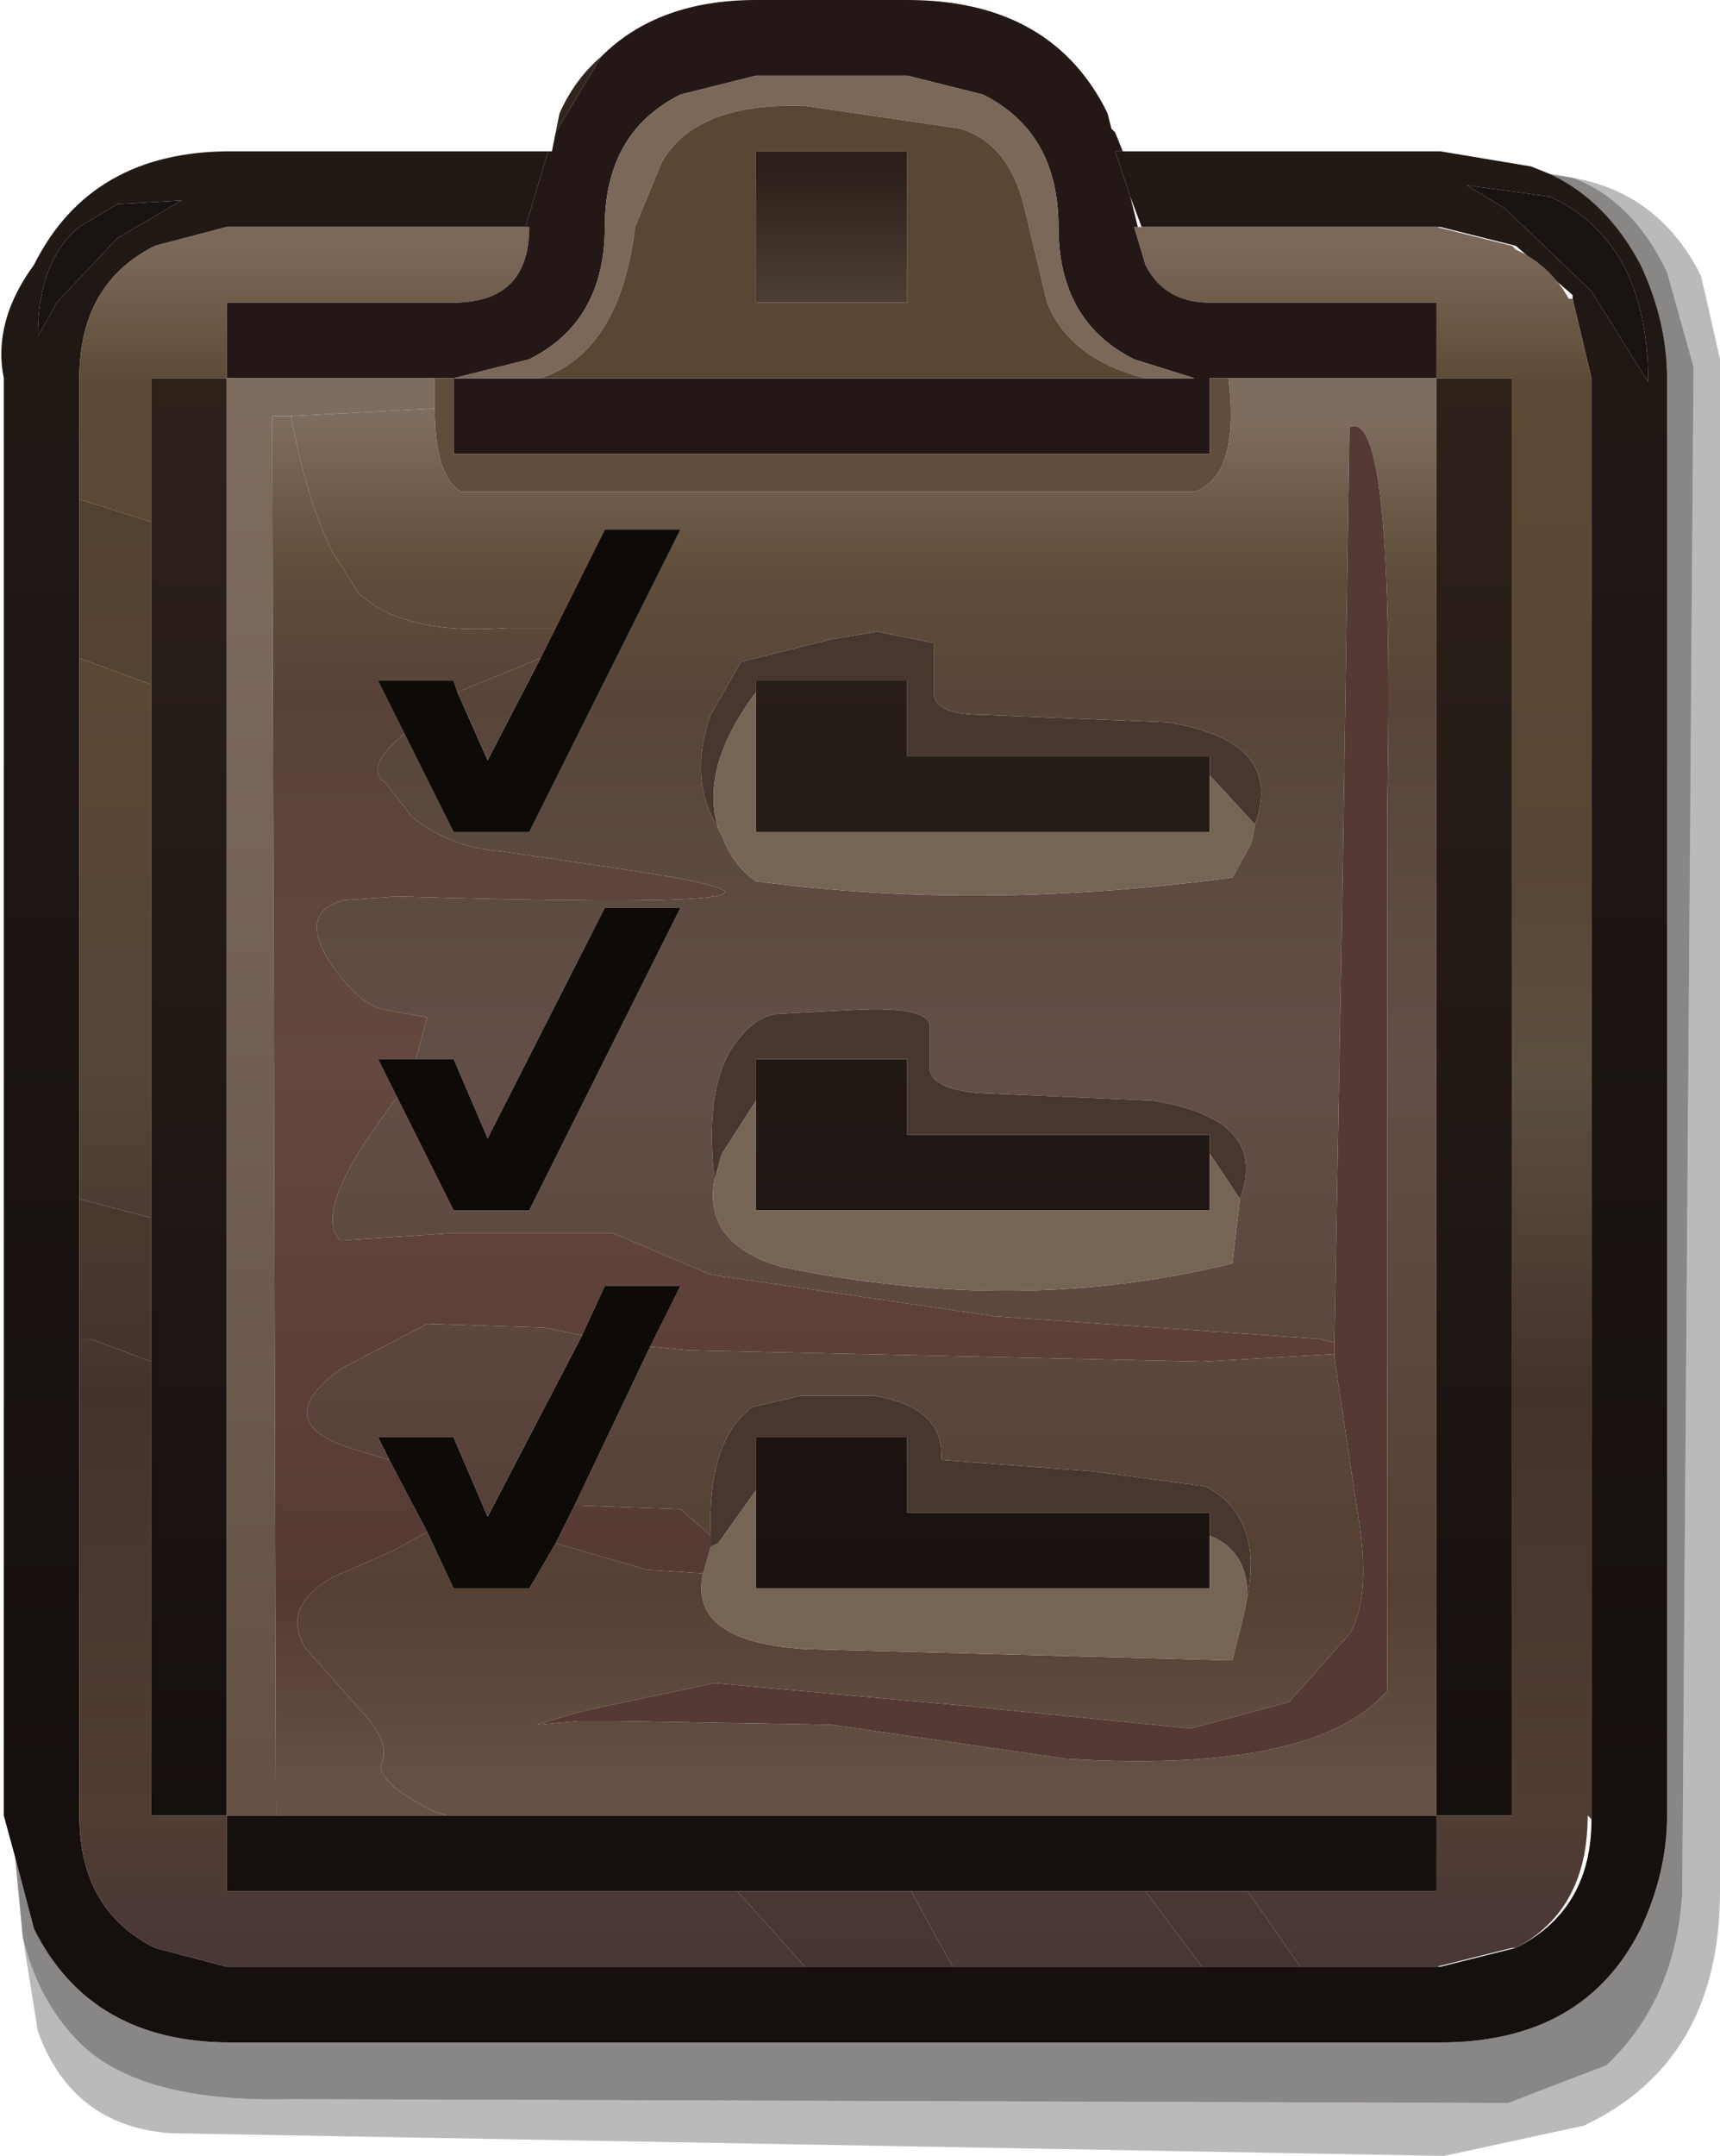 <?xml version="1.0" encoding="UTF-8" standalone="no"?>
<svg xmlns:xlink="http://www.w3.org/1999/xlink" height="28.5px" width="22.75px" xmlns="http://www.w3.org/2000/svg">
  <g transform="matrix(1.0, 0.0, 0.0, 1.0, 0.0, 0.0)">
    <path d="M20.5 2.3 L20.8 2.35 Q21.6 2.65 22.05 3.6 L22.4 4.85 22.25 25.05 Q22.15 26.45 21.25 27.3 L19.95 27.8 3.85 27.75 Q1.85 27.8 1.05 27.0 0.5 26.45 0.3 25.6 L0.2 24.55 0.45 25.5 Q1.2 27.0 3.05 27.0 L19.05 27.0 Q20.95 27.0 21.7 25.5 22.05 24.75 22.05 24.0 L22.05 5.0 Q22.05 4.25 21.7 3.5 21.25 2.65 20.5 2.3" fill="#150f0e" fill-opacity="0.502" fill-rule="evenodd" stroke="none"/>
    <path d="M0.2 24.55 L0.05 24.0 0.05 5.0 Q-0.1 4.25 0.45 3.5 1.2 2.0 3.05 2.0 L7.25 2.0 6.95 3.0 3.0 3.0 2.05 3.25 Q1.05 3.75 1.05 5.0 L1.05 6.6 1.05 8.7 1.05 15.85 1.05 17.7 1.05 24.0 Q1.05 25.25 2.05 25.75 L3.0 26.0 10.65 26.0 12.6 26.0 15.9 26.0 17.2 26.0 19.0 26.0 19.05 26.0 20.05 25.75 Q21.05 25.25 21.05 24.05 L21.05 5.0 20.8 3.95 20.8 3.9 20.05 3.25 19.05 3.0 19.0 3.0 15.1 3.0 14.95 2.6 14.75 2.0 14.85 2.0 19.05 2.0 20.25 2.2 20.5 2.3 Q21.25 2.65 21.7 3.5 22.05 4.25 22.05 5.0 L22.05 24.0 Q22.05 24.75 21.7 25.5 20.95 27.0 19.05 27.0 L3.05 27.0 Q1.2 27.0 0.45 25.5 L0.2 24.55 M21.05 3.85 L21.8 5.05 Q21.8 3.2 20.5 2.6 L19.4 2.45 19.9 2.75 21.05 3.85 M1.55 2.7 L1.05 3.0 Q0.5 3.45 0.5 4.45 L0.75 4.0 1.55 3.15 2.4 2.65 1.55 2.7" fill="url(#gradient0)" fill-rule="evenodd" stroke="none"/>
    <path d="M20.8 2.35 Q21.95 2.55 22.5 3.65 L22.75 4.75 22.75 25.0 Q22.75 27.25 20.95 28.1 L19.1 28.5 2.25 28.2 Q0.95 28.1 0.5 26.85 L0.3 25.6 Q0.5 26.45 1.05 27.0 1.85 27.8 3.85 27.75 L19.95 27.8 21.25 27.3 Q22.15 26.45 22.25 25.05 L22.4 4.85 22.05 3.6 Q21.6 2.65 20.8 2.35" fill="#150f0e" fill-opacity="0.29" fill-rule="evenodd" stroke="none"/>
    <path d="M19.0 3.0 L20.0 3.25 20.05 3.3 Q20.5 3.5 20.75 3.95 L20.8 3.95 21.05 5.0 21.05 24.05 21.0 24.0 Q21.0 25.25 20.05 25.75 L20.0 25.75 19.0 26.0 17.2 26.0 16.5 25.0 19.0 25.0 19.0 24.0 20.0 24.0 20.0 5.0 19.0 5.0 19.0 4.0 16.0 4.0 Q15.4 4.0 15.15 3.5 L15.0 3.0 15.05 3.0 15.1 3.0 19.0 3.0 M15.9 26.0 L12.6 26.0 12.05 25.0 15.15 25.0 15.9 26.0 M10.65 26.0 L3.0 26.0 2.05 25.75 Q1.05 25.25 1.05 24.0 L1.05 17.7 1.2 17.7 2.0 18.0 2.0 24.0 3.0 24.0 3.0 25.0 9.75 25.0 10.65 26.0 M1.05 6.6 L1.05 5.0 Q1.05 3.75 2.05 3.25 L3.0 3.0 6.95 3.0 7.0 3.0 Q7.0 4.0 6.0 4.0 L3.0 4.0 3.0 5.0 2.0 5.0 2.0 6.9 1.05 6.6" fill="url(#gradient1)" fill-rule="evenodd" stroke="none"/>
    <path d="M21.05 3.85 L19.9 2.75 19.4 2.45 20.5 2.6 Q21.8 3.2 21.8 5.05 L21.05 3.85 M1.55 2.7 L2.4 2.65 1.55 3.15 0.75 4.0 0.5 4.45 Q0.5 3.45 1.05 3.0 L1.55 2.7" fill="#191311" fill-rule="evenodd" stroke="none"/>
    <path d="M7.25 2.0 L7.3 2.0 7.35 1.75 7.95 0.75 Q8.7 0.0 10.0 0.0 L12.0 0.0 Q13.85 0.0 14.6 1.4 L14.65 1.5 14.7 1.7 14.75 1.75 14.85 2.0 14.75 2.0 14.95 2.6 15.05 3.0 15.0 3.0 15.15 3.5 Q15.4 4.0 16.0 4.0 L19.0 4.0 19.0 5.0 16.25 5.0 16.0 5.0 16.0 6.0 6.0 6.0 6.0 5.0 7.15 5.0 15.15 5.0 15.8 5.0 15.0 4.75 Q14.0 4.25 14.0 3.0 14.0 1.75 13.0 1.25 L12.0 1.0 10.0 1.0 9.0 1.25 Q8.0 1.75 8.0 3.0 8.0 4.25 7.0 4.75 L6.0 5.0 5.75 5.0 3.0 5.0 3.0 4.0 6.0 4.0 Q7.0 4.0 7.0 3.0 L6.95 3.0 7.25 2.0" fill="#241817" fill-rule="evenodd" stroke="none"/>
    <path d="M6.0 5.0 L6.0 6.0 16.0 6.0 16.0 5.0 16.25 5.0 Q16.4 6.3 15.8 6.5 L6.1 6.5 Q5.75 6.3 5.75 5.4 L5.75 5.0 6.0 5.0" fill="#604d3b" fill-rule="evenodd" stroke="none"/>
    <path d="M7.35 1.75 L7.4 1.5 Q7.6 1.05 7.95 0.75 L7.35 1.75 M14.65 1.5 L14.7 1.7 14.65 1.5 M19.0 5.0 L20.0 5.0 20.0 24.0 19.0 24.0 19.0 5.0 M19.0 24.0 L19.0 25.0 16.5 25.0 15.15 25.0 12.05 25.0 9.75 25.0 3.0 25.0 3.0 24.0 2.0 24.0 2.0 18.0 2.0 16.1 2.0 9.05 2.0 6.9 2.0 5.0 3.0 5.0 3.0 24.0 3.65 24.0 5.9 24.0 19.0 24.0 M10.0 9.15 L10.0 9.0 12.0 9.0 12.0 10.0 16.0 10.0 16.0 10.25 16.0 11.0 10.0 11.0 10.0 9.15 M10.0 14.55 L10.0 14.0 12.0 14.0 12.0 15.0 16.0 15.0 16.0 15.25 16.0 16.0 10.0 16.0 10.0 14.55 M10.0 19.7 L10.0 19.0 12.0 19.0 12.0 20.0 16.0 20.0 16.0 20.3 16.0 21.0 10.0 21.0 10.0 19.7" fill="url(#gradient2)" fill-rule="evenodd" stroke="none"/>
    <path d="M16.25 5.0 L19.0 5.0 19.0 24.0 5.9 24.0 5.75 23.95 Q4.95 23.55 5.05 23.3 5.15 23.05 4.85 22.7 L4.05 21.8 Q3.7 21.25 4.4 20.85 L5.2 20.5 5.65 20.25 6.0 21.0 7.0 21.0 7.35 20.4 8.55 20.75 9.3 20.8 Q9.1 21.7 10.65 21.8 L16.3 21.95 16.45 21.35 16.5 21.1 Q16.7 20.05 15.95 19.65 L14.45 19.45 12.45 19.3 Q12.5 18.6 11.55 18.45 L10.6 18.45 9.95 18.6 Q9.35 19.05 9.4 20.3 L9.0 19.95 7.6 19.9 8.6 17.8 9.1 17.85 15.9 18.0 17.65 17.9 17.65 17.95 17.95 19.95 Q18.15 21.1 17.85 21.6 L17.05 22.5 15.75 22.85 12.75 22.55 9.45 22.25 7.8 22.6 7.6 22.65 7.1 22.8 7.65 22.75 8.15 22.75 11.0 22.8 14.1 23.25 Q17.4 23.45 18.35 22.35 L18.35 17.3 18.35 10.6 Q18.45 5.35 17.85 5.65 L17.75 12.2 17.65 17.75 17.45 17.7 13.15 17.4 9.4 16.85 8.1 16.3 6.0 16.3 4.5 16.4 Q4.15 16.05 5.0 14.85 L5.25 14.5 6.0 16.0 7.0 16.0 9.0 12.0 8.0 12.0 6.45 15.05 6.0 14.0 5.5 14.0 5.65 13.45 5.1 13.35 Q4.75 13.3 4.35 12.7 3.95 12.05 4.55 11.9 L5.25 11.85 Q11.95 12.05 8.3 11.5 L6.6 11.25 Q5.95 11.2 5.45 10.8 L5.1 10.35 Q4.8 10.15 5.35 9.7 L6.0 11.0 7.0 11.0 9.0 7.0 8.0 7.0 7.35 8.3 7.15 8.3 6.7 8.3 Q5.35 8.4 4.75 7.85 L4.4 7.3 Q4.05 6.6 3.85 5.5 L5.75 5.4 Q5.75 6.3 6.1 6.5 L15.8 6.5 Q16.4 6.3 16.25 5.0 M16.6 10.9 Q17.0 9.8 15.45 9.55 L13.0 9.45 Q12.35 9.45 12.35 9.15 L12.35 8.5 11.6 8.35 11.0 8.45 9.8 8.75 9.4 9.45 Q9.1 10.3 9.5 10.95 L9.55 11.05 Q9.7 11.45 10.0 11.65 13.0 12.05 16.3 11.6 L16.55 11.15 16.6 10.9 M16.4 15.85 Q16.8 14.8 15.25 14.55 L12.95 14.45 Q12.35 14.4 12.3 14.15 L12.3 13.55 Q12.25 13.3 11.3 13.35 L10.35 13.4 Q10.05 13.4 9.8 13.7 9.3 14.25 9.45 15.6 9.3 16.45 10.35 16.75 13.5 17.4 16.3 16.7 L16.4 15.85" fill="url(#gradient3)" fill-rule="evenodd" stroke="none"/>
    <path d="M15.15 5.0 Q14.15 4.75 13.85 4.0 L13.55 2.75 Q13.35 1.9 12.7 1.7 L10.65 1.4 Q9.2 1.35 8.75 2.15 L8.4 3.0 Q8.2 4.65 7.15 5.0 L6.0 5.0 7.0 4.75 Q8.0 4.25 8.0 3.0 8.0 1.75 9.0 1.25 L10.0 1.0 12.0 1.0 13.0 1.25 Q14.0 1.75 14.0 3.0 14.0 4.25 15.0 4.75 L15.8 5.0 15.15 5.0" fill="#7b6859" fill-rule="evenodd" stroke="none"/>
    <path d="M7.15 5.0 Q8.2 4.65 8.4 3.0 L8.75 2.15 Q9.2 1.35 10.65 1.4 L12.7 1.7 Q13.35 1.9 13.55 2.75 L13.85 4.0 Q14.15 4.75 15.15 5.0 L7.15 5.0 M12.0 4.0 L12.0 2.0 10.0 2.0 10.0 4.0 12.0 4.0" fill="#5a4733" fill-rule="evenodd" stroke="none"/>
    <path d="M12.0 4.0 L10.0 4.0 10.0 2.0 12.0 2.0 12.0 4.0" fill="url(#gradient4)" fill-rule="evenodd" stroke="none"/>
    <path d="M16.0 10.25 L16.0 10.0 12.0 10.0 12.0 9.0 10.0 9.0 10.0 9.15 Q9.25 10.15 9.5 10.95 9.1 10.3 9.4 9.45 L9.8 8.75 11.0 8.45 11.6 8.35 12.35 8.5 12.35 9.15 Q12.35 9.45 13.0 9.45 L15.45 9.55 Q17.0 9.8 16.6 10.9 L16.0 10.25 M9.4 20.3 Q9.35 19.05 9.95 18.6 L10.6 18.45 11.55 18.45 Q12.5 18.6 12.45 19.3 L14.45 19.45 15.95 19.65 Q16.7 20.05 16.5 21.1 16.5 20.5 16.0 20.3 L16.0 20.0 12.0 20.0 12.0 19.0 10.0 19.0 10.0 19.7 9.5 20.4 9.4 20.45 9.4 20.3 M16.0 15.25 L16.0 15.0 12.0 15.0 12.0 14.0 10.0 14.0 10.0 14.55 9.55 15.25 9.45 15.6 Q9.3 14.25 9.8 13.7 10.05 13.4 10.35 13.4 L11.3 13.35 Q12.25 13.3 12.3 13.55 L12.3 14.15 Q12.35 14.4 12.95 14.45 L15.25 14.55 Q16.8 14.8 16.4 15.85 L16.0 15.25" fill="#47372f" fill-rule="evenodd" stroke="none"/>
    <path d="M16.0 10.25 L16.6 10.9 16.55 11.15 16.3 11.6 Q13.0 12.05 10.0 11.65 9.7 11.45 9.55 11.05 L9.5 10.95 Q9.25 10.15 10.0 9.15 L10.0 11.0 16.0 11.0 16.0 10.25 M16.5 21.1 L16.45 21.35 16.3 21.95 10.65 21.8 Q9.1 21.7 9.3 20.8 L9.4 20.45 9.5 20.4 10.0 19.7 10.0 21.0 16.0 21.0 16.0 20.3 Q16.5 20.5 16.5 21.1 M16.0 15.25 L16.4 15.85 16.3 16.7 Q13.5 17.4 10.35 16.75 9.3 16.45 9.45 15.6 L9.55 15.25 10.0 14.55 10.0 16.0 16.0 16.0 16.0 15.25" fill="#766455" fill-rule="evenodd" stroke="none"/>
    <path d="M17.65 17.75 L17.75 12.2 17.85 5.65 Q18.45 5.35 18.35 10.6 L18.35 17.3 18.35 22.35 Q17.4 23.45 14.1 23.25 L11.0 22.8 8.15 22.75 7.65 22.75 7.1 22.8 7.6 22.65 7.8 22.6 9.45 22.25 12.75 22.55 15.75 22.85 17.05 22.5 17.85 21.6 Q18.15 21.1 17.95 19.95 L17.65 17.95 17.65 17.9 17.65 17.75" fill="#543934" fill-rule="evenodd" stroke="none"/>
    <path d="M5.75 5.4 L3.85 5.5 3.6 5.5 3.65 24.0 3.0 24.0 3.0 5.0 5.75 5.0 5.75 5.4" fill="url(#gradient5)" fill-rule="evenodd" stroke="none"/>
    <path d="M17.65 17.9 L15.9 18.0 9.1 17.85 8.6 17.8 9.0 17.0 8.0 17.0 7.7 17.65 7.2 17.55 5.65 17.5 4.5 18.1 Q3.55 18.8 4.65 19.15 L5.15 19.3 5.65 20.25 5.2 20.5 4.4 20.85 Q3.7 21.25 4.05 21.8 L4.85 22.7 Q5.15 23.05 5.05 23.3 4.95 23.55 5.75 23.95 L5.9 24.0 3.65 24.0 3.6 5.5 3.85 5.5 Q4.05 6.6 4.4 7.3 L4.75 7.85 Q5.35 8.4 6.7 8.3 L7.15 8.3 7.35 8.3 7.15 8.7 6.05 9.15 6.0 9.0 5.0 9.0 5.35 9.7 Q4.8 10.15 5.1 10.35 L5.45 10.8 Q5.95 11.2 6.6 11.25 L8.3 11.5 Q11.95 12.05 5.25 11.85 L4.55 11.9 Q3.95 12.05 4.35 12.7 4.75 13.3 5.1 13.35 L5.65 13.45 5.5 14.0 5.0 14.0 5.25 14.5 5.0 14.85 Q4.15 16.05 4.5 16.4 L6.0 16.3 8.1 16.3 9.4 16.85 13.15 17.4 17.45 17.7 17.65 17.75 17.65 17.9 M7.6 19.9 L9.0 19.95 9.4 20.3 9.4 20.45 9.3 20.8 8.55 20.75 7.35 20.4 7.6 19.9" fill="url(#gradient6)" fill-rule="evenodd" stroke="none"/>
    <path d="M17.2 26.0 L15.9 26.0 15.15 25.0 16.5 25.0 17.2 26.0 M12.6 26.0 L10.65 26.0 9.75 25.0 12.05 25.0 12.6 26.0 M1.05 17.7 L1.05 15.85 2.0 16.1 2.0 18.0 1.2 17.7 1.05 17.7 M1.05 8.7 L1.05 6.6 2.0 6.9 2.0 9.05 1.05 8.7" fill="url(#gradient7)" fill-rule="evenodd" stroke="none"/>
    <path d="M1.05 15.85 L1.05 8.7 2.0 9.05 2.0 16.1 1.05 15.85" fill="url(#gradient8)" fill-rule="evenodd" stroke="none"/>
    <path d="M8.6 17.8 L7.6 19.9 7.35 20.4 7.0 21.0 6.0 21.0 5.65 20.25 5.15 19.3 5.0 19.0 6.0 19.0 6.45 20.05 7.7 17.65 8.0 17.0 9.0 17.0 8.6 17.8 M7.35 8.3 L8.0 7.0 9.0 7.0 7.0 11.0 6.0 11.0 5.35 9.7 5.0 9.0 6.0 9.0 6.05 9.15 6.45 10.05 7.15 8.7 7.35 8.3 M5.5 14.0 L6.0 14.0 6.45 15.05 8.0 12.0 9.0 12.0 7.0 16.0 6.0 16.0 5.25 14.5 5.0 14.0 5.5 14.0" fill="#0d0a07" fill-rule="evenodd" stroke="none"/>
    <path d="M6.05 9.15 L7.15 8.7 6.45 10.05 6.05 9.15 M5.15 19.3 L4.65 19.15 Q3.55 18.8 4.5 18.1 L5.65 17.5 7.2 17.55 7.7 17.65 6.45 20.05 6.0 19.0 5.0 19.0 5.15 19.3" fill="url(#gradient9)" fill-rule="evenodd" stroke="none"/>
  </g>
  <defs>
    <linearGradient gradientTransform="matrix(0.0, 0.013, -0.016, 0.0, -21.9, 13.25)" gradientUnits="userSpaceOnUse" id="gradient0" spreadMethod="pad" x1="-819.2" x2="819.2">
      <stop offset="0.0" stop-color="#211914"/>
      <stop offset="1.0" stop-color="#150f0e"/>
    </linearGradient>
    <linearGradient gradientTransform="matrix(0.0, 0.014, -0.012, 0.0, 11.0, 14.75)" gradientUnits="userSpaceOnUse" id="gradient1" spreadMethod="pad" x1="-819.2" x2="819.2">
      <stop offset="0.0" stop-color="#7b6859"/>
      <stop offset="0.078" stop-color="#5d4a35"/>
      <stop offset="0.349" stop-color="#584533"/>
      <stop offset="0.475" stop-color="#5c5040"/>
      <stop offset="0.659" stop-color="#43322c"/>
      <stop offset="0.902" stop-color="#513d33"/>
      <stop offset="1.0" stop-color="#493636"/>
    </linearGradient>
    <linearGradient gradientTransform="matrix(0.0, 0.013, -0.016, 0.0, -21.95, 13.25)" gradientUnits="userSpaceOnUse" id="gradient2" spreadMethod="pad" x1="-819.2" x2="819.2">
      <stop offset="0.0" stop-color="#30241c"/>
      <stop offset="1.0" stop-color="#150f0e"/>
    </linearGradient>
    <linearGradient gradientTransform="matrix(0.0, 0.011, -0.01, 0.0, 11.0, 14.55)" gradientUnits="userSpaceOnUse" id="gradient3" spreadMethod="pad" x1="-819.2" x2="819.2">
      <stop offset="0.0" stop-color="#7e6c5e"/>
      <stop offset="0.11" stop-color="#604d3a"/>
      <stop offset="0.204" stop-color="#584538"/>
      <stop offset="0.475" stop-color="#634f47"/>
      <stop offset="0.863" stop-color="#554033"/>
      <stop offset="1.0" stop-color="#655245"/>
    </linearGradient>
    <linearGradient gradientTransform="matrix(0.0, 0.001, -0.001, 0.0, 11.0, 3.1)" gradientUnits="userSpaceOnUse" id="gradient4" spreadMethod="pad" x1="-819.2" x2="819.2">
      <stop offset="0.0" stop-color="#2c211a"/>
      <stop offset="1.0" stop-color="#4b3d33"/>
    </linearGradient>
    <linearGradient gradientTransform="matrix(0.0, 0.011, -0.002, 0.0, 4.4, 14.3)" gradientUnits="userSpaceOnUse" id="gradient5" spreadMethod="pad" x1="-819.2" x2="819.2">
      <stop offset="0.0" stop-color="#7e6c5e"/>
      <stop offset="1.0" stop-color="#655245"/>
    </linearGradient>
    <linearGradient gradientTransform="matrix(0.0, 0.011, -0.01, 0.0, 11.0, 14.55)" gradientUnits="userSpaceOnUse" id="gradient6" spreadMethod="pad" x1="-819.2" x2="819.2">
      <stop offset="0.0" stop-color="#7e6c5e"/>
      <stop offset="0.11" stop-color="#604d3a"/>
      <stop offset="0.204" stop-color="#584238"/>
      <stop offset="0.475" stop-color="#64483e"/>
      <stop offset="0.863" stop-color="#553933"/>
      <stop offset="1.0" stop-color="#655245"/>
    </linearGradient>
    <linearGradient gradientTransform="matrix(0.0, 0.014, -0.012, 0.0, 11.0, 14.75)" gradientUnits="userSpaceOnUse" id="gradient7" spreadMethod="pad" x1="-819.2" x2="819.2">
      <stop offset="0.0" stop-color="#7b6859"/>
      <stop offset="0.078" stop-color="#513f2f"/>
      <stop offset="0.349" stop-color="#584533"/>
      <stop offset="0.659" stop-color="#43322c"/>
      <stop offset="0.902" stop-color="#513d33"/>
      <stop offset="1.0" stop-color="#443333"/>
    </linearGradient>
    <linearGradient gradientTransform="matrix(0.0, 0.014, -0.012, 0.0, 11.0, 14.75)" gradientUnits="userSpaceOnUse" id="gradient8" spreadMethod="pad" x1="-819.2" x2="819.2">
      <stop offset="0.0" stop-color="#7b6859"/>
      <stop offset="0.078" stop-color="#5d4a35"/>
      <stop offset="0.349" stop-color="#584533"/>
      <stop offset="0.475" stop-color="#534539"/>
      <stop offset="0.659" stop-color="#43322c"/>
      <stop offset="0.902" stop-color="#513d33"/>
      <stop offset="1.0" stop-color="#493636"/>
    </linearGradient>
    <linearGradient gradientTransform="matrix(0.0, 0.011, -0.01, 0.0, 11.0, 14.55)" gradientUnits="userSpaceOnUse" id="gradient9" spreadMethod="pad" x1="-819.2" x2="819.2">
      <stop offset="0.0" stop-color="#7e6c5e"/>
      <stop offset="0.11" stop-color="#604d3a"/>
      <stop offset="0.204" stop-color="#584538"/>
      <stop offset="0.475" stop-color="#634f47"/>
      <stop offset="0.863" stop-color="#543d34"/>
      <stop offset="1.0" stop-color="#655245"/>
    </linearGradient>
  </defs>
</svg>

